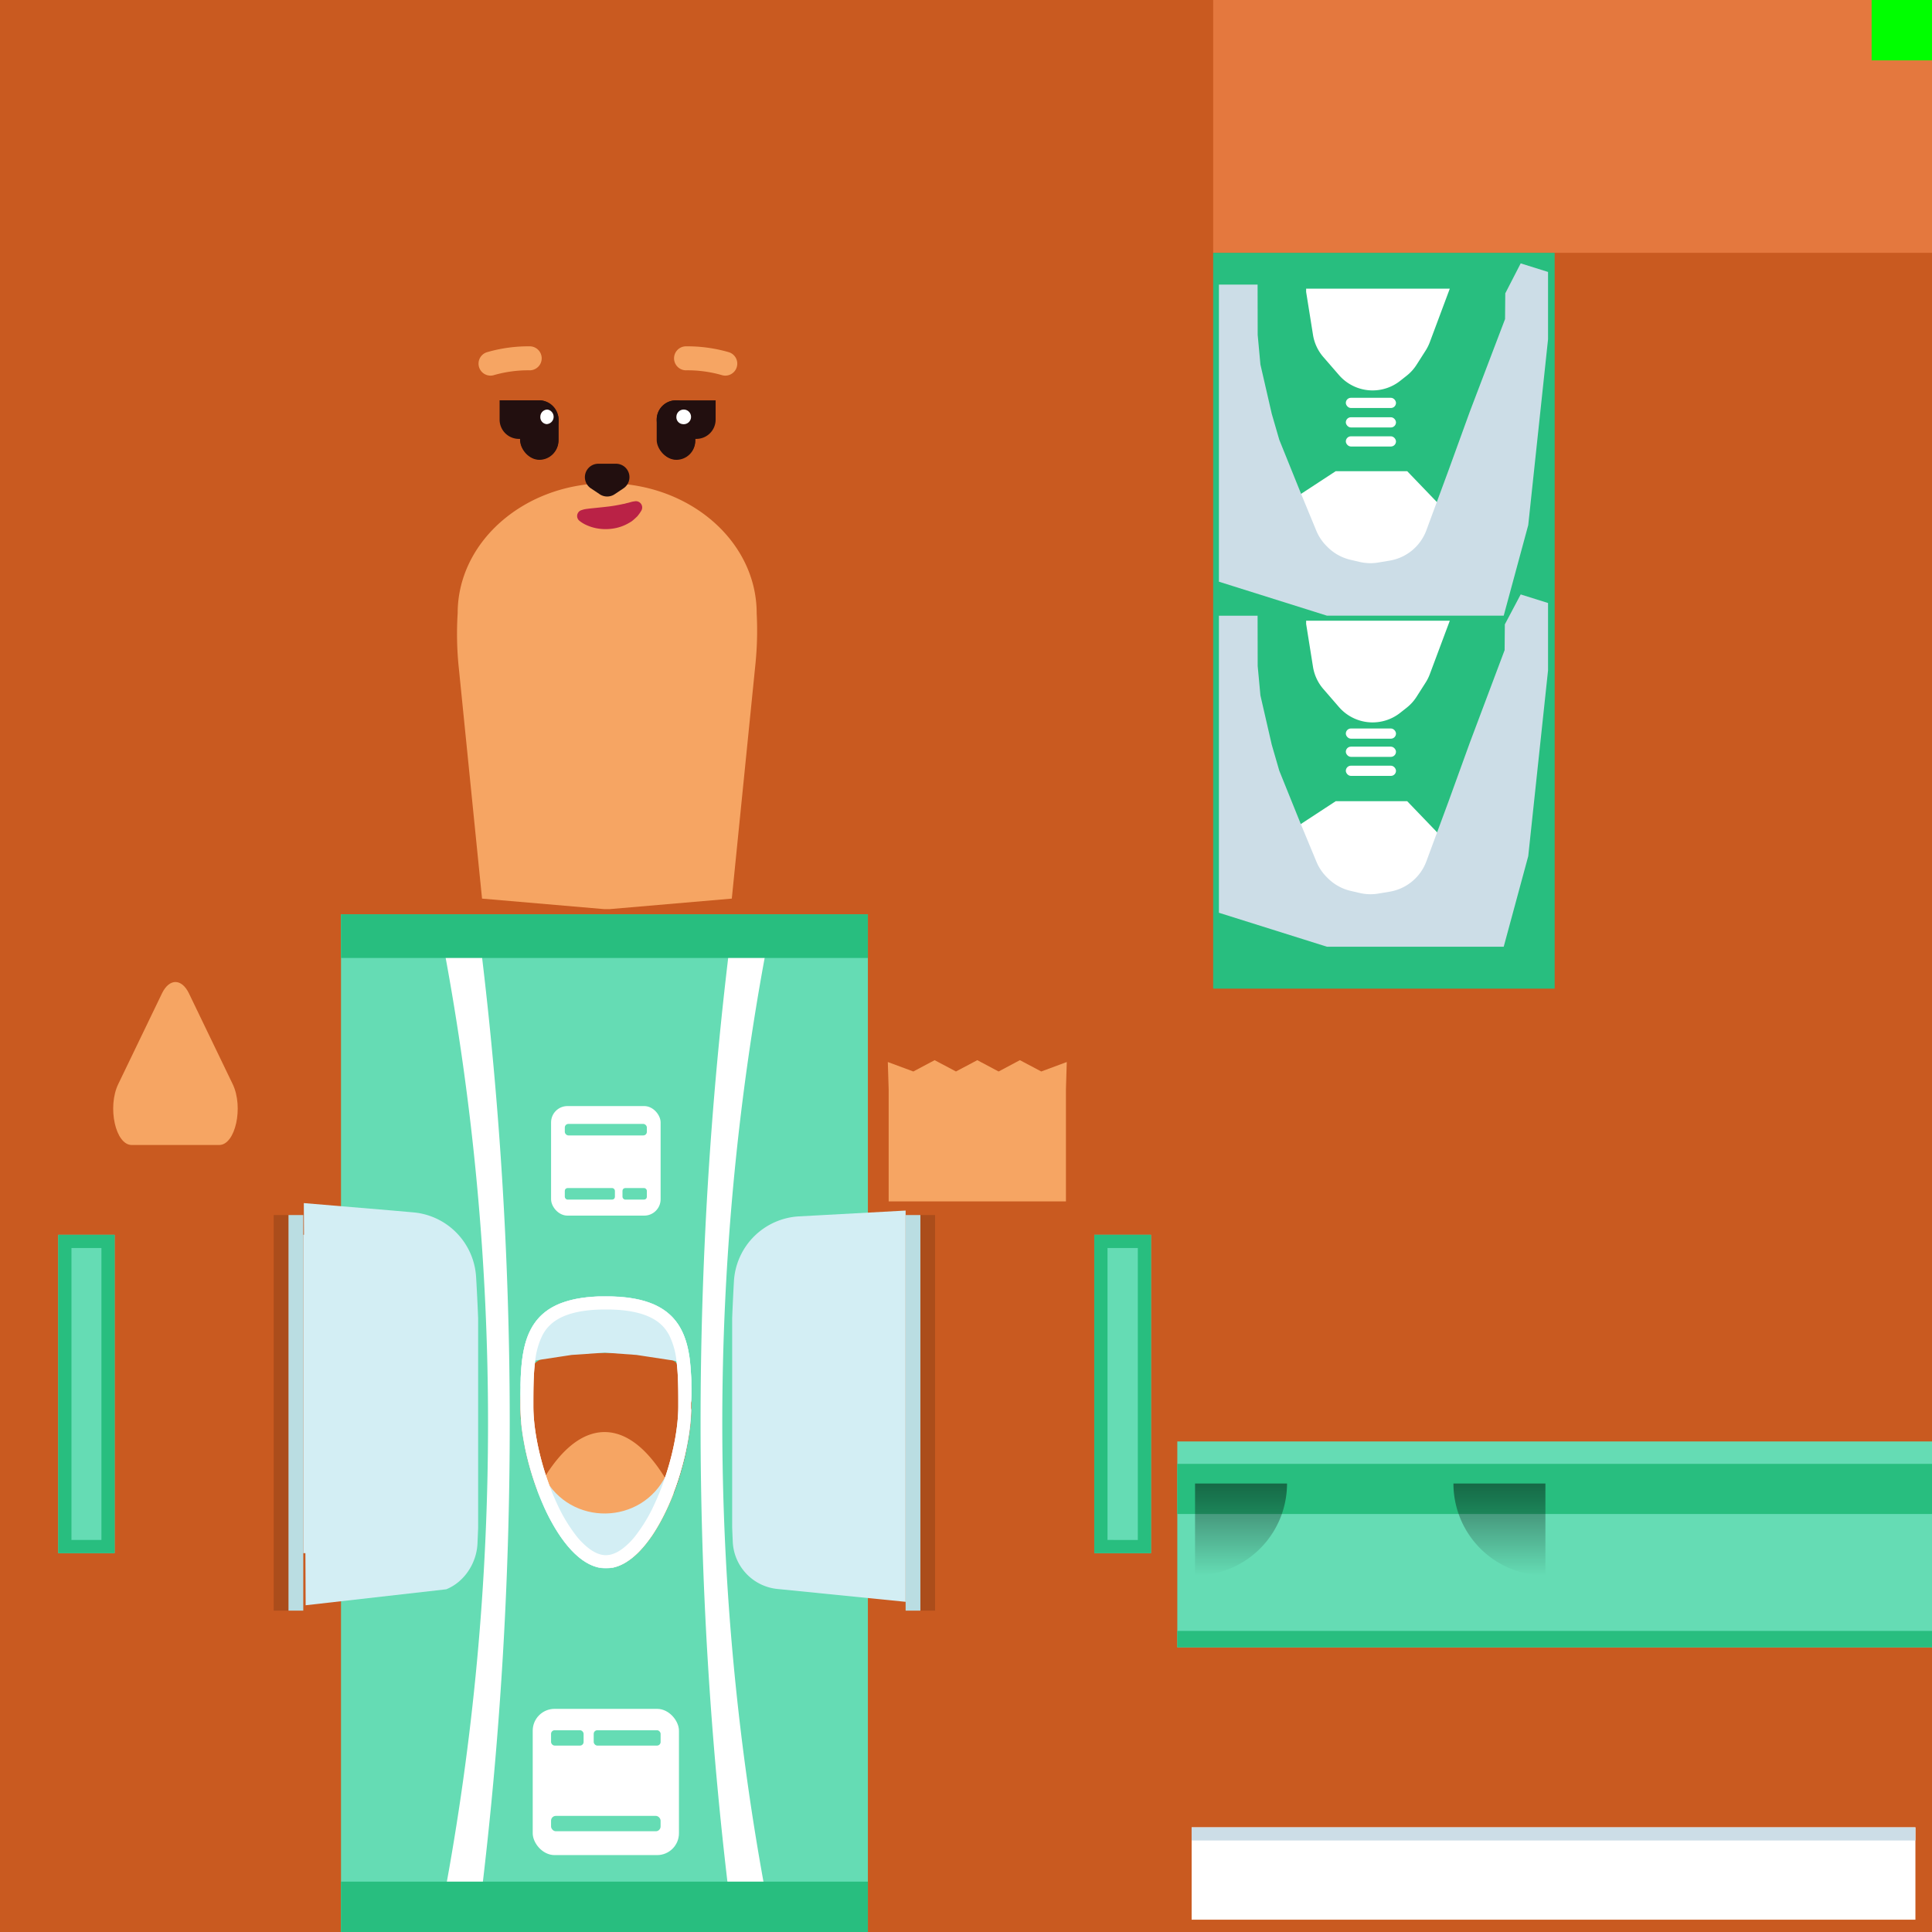 <svg xmlns="http://www.w3.org/2000/svg" xmlns:xlink="http://www.w3.org/1999/xlink" viewBox="0 0 1024 1024"><rect x="0" y="0" width="1024" height="1024" fill="#333333" stroke="none"/><defs><style>.cls-1{isolation:isolate;}.cls-2{fill:#fff;}.cls-3{fill:#c95a20;}.cls-4{fill:#f6a563;}.cls-5{fill:red;}.cls-6{fill:#220f0f;}.cls-7{fill:#ba2246;}.cls-8{fill:#e4783e;}.cls-9{fill:#28be7f;}.cls-10{fill:#ccdde7;}.cls-11{fill:#65dcb4;}.cls-12,.cls-13{opacity:0.45;}.cls-12,.cls-13,.cls-18{mix-blend-mode:overlay;}.cls-12{fill:url(#linear-gradient);}.cls-13{fill:url(#linear-gradient-2);}.cls-14{fill:lime;}.cls-15{fill:#f8c79d;}.cls-16{fill:#d3eef4;}.cls-17{fill:#badde2;}.cls-18{opacity:0.15;}</style><linearGradient id="linear-gradient" x1="657.77" y1="835.05" x2="657.77" y2="786.3" gradientUnits="userSpaceOnUse"><stop offset="0" stop-opacity="0"/><stop offset="1"/></linearGradient><linearGradient id="linear-gradient-2" x1="794.72" y1="835.05" x2="794.72" y2="786.3" xlink:href="#linear-gradient"/></defs><title>animalF</title><g class="cls-1"><g id="Layer_2" data-name="Layer 2"><g id="SkinComplete"><path class="cls-2" d="M393.33,975.5c0,7.39-.21,14.67-.63,21.8-.17,3-.39,6-.64,9,0,.17,0,.34,0,.5-.1,1.26-.21,2.51-.34,3.76-.43,4.55-.94,9-1.54,13.44H250.6c-.6-4.4-1.11-8.89-1.54-13.44-.13-1.25-.24-2.5-.34-3.76,0-.16,0-.33,0-.5q-.37-4.39-.63-8.88a.49.49,0,0,1,0-.12c-.42-7.13-.63-14.41-.63-21.8q0-3.59.07-7.13.17-9.14.77-18a333.31,333.31,0,0,1,5.32-41.46c1.37-7.11,3-14,4.76-20.5q.9-3.27,1.86-6.45a210.35,210.35,0,0,1,7.21-20.2,137.08,137.08,0,0,1,14.94-27.47,70.46,70.46,0,0,1,16.73-17.06h0a42.47,42.47,0,0,1,4.2-2.59c.62-.35,1.25-.67,1.88-1a34.7,34.7,0,0,1,15.21-3.61,35.22,35.22,0,0,1,16.27,4.13c.58.3,1.16.61,1.74,1a46.4,46.4,0,0,1,4.24,2.76,71.63,71.63,0,0,1,15.78,16.39,140.36,140.36,0,0,1,15.8,29.54q3.65,9,6.69,19.25.78,2.63,1.52,5.33c1.86,6.8,3.51,13.94,4.93,21.35a337,337,0,0,1,5.15,40.61q.6,8.86.77,18Q393.34,971.91,393.33,975.5Z"/><rect class="cls-3" x="2.51" y="490" width="182.97" height="154"/><rect class="cls-3" width="1024" height="1024"/><rect class="cls-3" x="624" y="524" width="400" height="240"/><rect class="cls-3" width="643" height="490"/><rect class="cls-3" y="139.59" width="643" height="350.41"/><path class="cls-4" d="M401.06,325.05c0-38.07-35.48-68.93-79.25-68.93S242.57,287,242.57,325.05h0a173.92,173.92,0,0,0,.54,28.32l12.38,122.91,64.82,5.58h2.74l64.82-5.58,12.55-124.56a175.66,175.66,0,0,0,.71-25Z"/><rect class="cls-3" x="824" y="134" width="200" height="390"/><rect class="cls-3" x="624" y="864.49" width="400" height="159.51"/><rect class="cls-5" x="992" width="32" height="32"/><path class="cls-4" d="M62.68,574.58l23.18-48.09c3.87-8,10.4-8,14.27,0l23.18,48.09c5.89,12.22,1.46,32.29-7.13,32.29H69.81C61.22,606.87,56.79,586.8,62.68,574.58Z"/><path class="cls-4" d="M385.89,950v.36q0,9.1-.3,18c-.22,6.89-.58,13.68-1,20.33-.2,2.9-.43,5.76-.68,8.6q-.42,4.8-.91,9.5l-.42,3.76q-.79,6.84-1.74,13.44H260q-.94-6.6-1.74-13.44l-.42-3.76q-.5-4.69-.91-9.5-.21-2.32-.39-4.68-.92-11.67-1.32-23.85c0-.13,0-.27,0-.4q-.28-8.89-.3-18V950c0-13.5.48-26.67,1.4-39.37q.81-11.39,2.08-22.23.42-3.61.89-7.15a386.78,386.78,0,0,1,9-47l.45-1.71c4.47-16.68,9.87-31.14,16-42.71.32-.63.66-1.25,1-1.86.95-1.71,1.9-3.36,2.88-4.93l.75-1.21c9.25-14.55,19.83-22.81,31.08-22.81,11.61,0,22.51,8.8,32,24.23a.75.75,0,0,1,.07.12c1.19,1.93,2.34,4,3.47,6.1.36.65.7,1.32,1,2h0c6,11.69,11.23,26.17,15.58,42.78.15.54.29,1.09.43,1.64a394.13,394.13,0,0,1,8.77,46.63q.38,2.9.72,5.85,1.3,11.25,2.15,23.1C385.43,923.93,385.89,936.81,385.89,950Z"/><rect class="cls-6" x="348.5" y="213.11" width="19.99" height="30.6" rx="10" ry="10"/><rect class="cls-6" x="275.88" y="213.11" width="19.99" height="30.6" rx="10" ry="10" transform="translate(571.75 456.82) rotate(-180)"/><path class="cls-6" d="M326.51,245.79h-9.39a7.11,7.11,0,0,0-6.3,3.81h0a7.12,7.12,0,0,0,2.34,9.22l4.7,3.14a7.12,7.12,0,0,0,7.91,0l4.69-3.14a7.11,7.11,0,0,0,2.35-9.22h0A7.13,7.13,0,0,0,326.51,245.79Z"/><path class="cls-4" d="M384.41,199.09a6.39,6.39,0,0,1-1.91-.3,66.15,66.15,0,0,0-19.13-2.52,6.36,6.36,0,0,1,0-12.71,79,79,0,0,1,22.95,3.12,6.35,6.35,0,0,1-1.91,12.41Z"/><path class="cls-4" d="M260,199.09a6.35,6.35,0,0,1-1.91-12.41A79,79,0,0,1,281,183.56a6.36,6.36,0,0,1,0,12.71,66.13,66.13,0,0,0-19.12,2.52A6.39,6.39,0,0,1,260,199.09Z"/><path class="cls-6" d="M363.71,206.77h0A10.22,10.22,0,0,1,373.92,217V238a0,0,0,0,1,0,0H363.71a10.22,10.22,0,0,1-10.22-10.22V217A10.22,10.22,0,0,1,363.71,206.77Z" transform="translate(141.3 586.11) rotate(-90)"/><path class="cls-6" d="M280.44,206.77h10.22a0,0,0,0,1,0,0v21.06A10.22,10.22,0,0,1,280.44,238h0a10.22,10.22,0,0,1-10.22-10.22V217A10.22,10.22,0,0,1,280.44,206.77Z" transform="translate(58.03 502.84) rotate(-90)"/><rect class="cls-6" x="348.07" y="212.19" width="20.43" height="31.27" rx="10.22" ry="10.22"/><rect class="cls-6" x="275.64" y="212.19" width="20.43" height="31.27" rx="10.22" ry="10.22" transform="translate(571.72 455.65) rotate(180)"/><path class="cls-7" d="M309.22,270.06a13.41,13.41,0,0,1,1.8-.33c.61-.09,1.21-.15,1.82-.23l3.5-.36c2.28-.23,4.45-.46,6.56-.72s4.14-.63,6.23-1.05c.51-.11,1-.23,1.59-.32s1-.29,1.59-.41c1.15-.2,2.17-.66,3.5-.85l.75-.11a3.33,3.33,0,0,1,3.38,4.94,18.88,18.88,0,0,1-1.3,1.95c-.23.32-.48.63-.73.94s-.55.55-.83.82c-.57.54-1.16,1.07-1.77,1.58s-1.3.88-2,1.3a23.39,23.39,0,0,1-8.84,3,25.47,25.47,0,0,1-9.06-.37,23.6,23.6,0,0,1-4.26-1.4,18.23,18.23,0,0,1-2-1,17.34,17.34,0,0,1-2-1.37,3.25,3.25,0,0,1-.57-4.57,3.17,3.17,0,0,1,1.57-1.1Z"/><path class="cls-2" d="M358.51,220.79a3.66,3.66,0,0,0,3.28,4,3.88,3.88,0,1,0-3.28-4Z"/><path class="cls-2" d="M286.4,220.79a3.67,3.67,0,0,0,3.29,4,3.88,3.88,0,0,0,.47-7.71A3.78,3.78,0,0,0,286.4,220.79Z"/><polygon class="cls-4" points="565.41 562.89 564.97 577.34 564.97 636.76 471.01 636.76 471.01 577.35 470.56 562.89 484.08 567.91 495.38 561.91 506.68 567.91 517.98 561.91 529.28 567.91 540.58 561.91 551.89 567.91 565.41 562.89"/><rect class="cls-8" x="643" width="381" height="134"/><rect class="cls-9" x="643" y="134" width="181" height="390"/><polygon class="cls-2" points="685.44 439.39 707.95 424.66 745.85 424.66 766.21 445.84 763.57 471.33 735.92 484.58 701.16 478.78 685.44 439.39"/><polygon class="cls-2" points="685.44 264.47 707.95 249.74 745.85 249.74 766.21 270.93 763.57 296.42 735.92 309.66 701.16 303.87 685.44 264.47"/><rect class="cls-2" x="713.32" y="395.74" width="26.58" height="5.41" rx="2.7" ry="2.7"/><rect class="cls-2" x="713.32" y="386.11" width="26.58" height="5.41" rx="2.7" ry="2.7"/><rect class="cls-2" x="713.32" y="405.83" width="26.58" height="5.41" rx="2.7" ry="2.7"/><rect class="cls-2" x="713.32" y="221.15" width="26.58" height="5.41" rx="2.7" ry="2.7"/><rect class="cls-2" x="713.32" y="210.84" width="26.58" height="5.41" rx="2.7" ry="2.7"/><rect class="cls-2" x="713.32" y="231.25" width="26.58" height="5.41" rx="2.7" ry="2.7"/><path class="cls-10" d="M806,315.06l-8.41,15.88-.11,13.64L779,393.74l-11.25,31.05L756,456.55a25.15,25.15,0,0,1-7.8,10.82h0a25.17,25.17,0,0,1-11.82,5.27l-6,1a25.15,25.15,0,0,1-9.7-.34l-4.78-1.11a25.16,25.16,0,0,1-12.13-6.73l-.59-.59a25.08,25.08,0,0,1-5.47-8.21L689.55,437l-11.5-28.5-4-13.8-6-26.11L666.6,353l-.05-26.66h-20.5V483.78l57.24,18H797l13-48,10.5-98.48V319.61Z"/><path class="cls-10" d="M806,139.59l-8.17,15.88-.12,13.64L779,218.27l-11.25,31L756,281.09a25.15,25.15,0,0,1-7.8,10.82h0a25.15,25.15,0,0,1-11.82,5.26l-6,1a25.14,25.14,0,0,1-9.7-.33l-4.78-1.11A25.32,25.32,0,0,1,703.69,290l-.59-.59a25,25,0,0,1-5.47-8.22l-8.08-19.59-11.5-28.5-4-13.8-6-26.1L666.6,177.5l-.05-26.65h-20.5V308.31l57.24,18H797l13-48,10.5-98.49V144.14Z"/><path class="cls-2" d="M692.28,330.68l3.64,22.77a23.6,23.6,0,0,0,5.46,11.72l8.31,9.59a23.6,23.6,0,0,0,17.82,8.13h0a23.59,23.59,0,0,0,14.58-5.05l3.43-2.7a23.55,23.55,0,0,0,5.29-5.84l4.8-7.53a23.4,23.4,0,0,0,2.21-4.42L768.42,329H692.28Z"/><path class="cls-2" d="M692.28,154.72l3.64,22.77a23.6,23.6,0,0,0,5.46,11.72l8.31,9.58a23.58,23.58,0,0,0,17.82,8.14h0a23.59,23.59,0,0,0,14.58-5.05l3.43-2.71a23.37,23.37,0,0,0,5.29-5.84l4.8-7.52a23.79,23.79,0,0,0,2.21-4.43L768.42,153H692.28Z"/><rect class="cls-11" x="624" y="764" width="400" height="109.12"/><rect class="cls-2" x="631.59" y="968.54" width="383.62" height="48.93"/><rect class="cls-10" x="631.59" y="968.54" width="383.62" height="6.96"/><rect class="cls-9" x="624" y="864.42" width="400" height="8.7"/><rect class="cls-9" x="624" y="775.88" width="400" height="26.57"/><path class="cls-12" d="M682.15,786.3a48.75,48.75,0,0,1-48.75,48.75V786.3Z"/><path class="cls-13" d="M770.35,786.3a48.75,48.75,0,0,0,48.75,48.75V786.3Z"/><rect class="cls-14" x="992" width="32" height="32"/><path class="cls-11" d="M180.74,484.58V1024H460V484.58ZM284.66,789.82c-.13-.36-.27-.73-.4-1.1l-.63-1.76-.28-.81-.16-.46a2.09,2.09,0,0,0-.08-.23c-.36-1.09-.72-2.19-1.07-3.29-.11-.35-.22-.71-.32-1.06-.19-.6-.36-1.2-.54-1.79-.35-1.2-.68-2.4-1-3.59,0-.06,0-.12-.05-.17-.17-.64-.33-1.27-.49-1.91s-.25-1-.37-1.51c0-.19-.1-.39-.14-.58l-.24-1c-.12-.53-.24-1.06-.35-1.59l-.24-1.12c0-.17-.07-.34-.11-.51a.28.28,0,0,1,0-.09.14.14,0,0,1,0-.06c0-.13-.05-.25-.07-.37-.12-.59-.24-1.18-.35-1.76-.47-2.48-.86-4.92-1.17-7.3-.11-.87-.22-1.74-.31-2.59-.07-.67-.14-1.34-.2-2-.24-2.71-.36-5.32-.36-7.79,0-11.91,2.88-18.86,7.81-22.91a17.37,17.37,0,0,1,2.57-1.75c7.93-4.49,19.72-3.76,33-3.68h3.11c14,0,26.49-1,34.6,4.07a16.85,16.85,0,0,1,1.9,1.36,17.13,17.13,0,0,1,3.9,4.54c2.31,3.83,3.68,9.1,3.89,16.34,0,.66,0,1.34,0,2,0,.3,0,.61,0,.92,0,.49,0,1,0,1.49s0,1.12-.07,1.69,0,.94-.08,1.42-.07,1.05-.12,1.59-.08,1-.13,1.54c0,0,0,.09,0,.13-.05.52-.1,1.05-.17,1.58q-.18,1.65-.42,3.33-.09.71-.21,1.41c-.32,2.08-.69,4.2-1.13,6.34,0,.12-.05.24-.07.37a.14.14,0,0,1,0,.06,3.82,3.82,0,0,1-.09.44.13.13,0,0,1,0,.06c-.07.37-.16.75-.24,1.13l-.12.56-.09.4-.12.53c0,.06,0,.12,0,.19s-.1.43-.16.65-.14.63-.22.94c-.21.87-.42,1.74-.65,2.61-.09.32-.17.65-.26,1s-.12.47-.19.71l-.18.66-.12.42c-.09.33-.18.67-.28,1s-.27.94-.42,1.42c0,0,0,0,0,0a.93.93,0,0,1,0,.13q-.26.88-.54,1.77c-.17.56-.35,1.13-.53,1.69l0,.08c-.06.19-.12.39-.19.58-.12.4-.26.8-.39,1.19l-.08.23c-.14.43-.29.86-.44,1.29-.36,1-.73,2.05-1.11,3.07,0,.12-.09.23-.13.35l-.42,1.1,0,.07-.33.84c-.27.69-.54,1.38-.82,2.06l-.38.9c-.53,1.27-1.08,2.53-1.65,3.77l-.11.23c-.07.17-.15.34-.23.5-.39.85-.79,1.68-1.2,2.51-.14.29-.28.58-.43.87-.33.65-.65,1.28-1,1.92-.1.19-.2.39-.31.58-.23.43-.46.86-.7,1.29s-.45.8-.68,1.2c-.1.19-.22.38-.33.57l-.48.82-.15.26-.19.31c-.53.88-1.07,1.74-1.61,2.58l0,0a.36.36,0,0,1-.07.1c-.13.22-.27.43-.41.63l-.21.31a3.62,3.62,0,0,1-.22.32h0l-.72,1c-.25.36-.51.71-.76,1.06l-.31.42-.07.09-.55.72c-.11.15-.22.3-.34.44-.66.84-1.32,1.65-2,2.42-.27.31-.55.62-.83.92s-.67.73-1,1.07l-.16.17-.78.78-.27.26-.85.78-.14.13-.68.59c-.47.4-.94.79-1.42,1.15-.31.24-.63.48-.94.7s-.76.53-1.15.78-.68.43-1,.63l-.6.34-.25.14-.32.17-.41.2-.64.31c-.29.14-.57.26-.86.37l-.26.11a.85.85,0,0,1-.17.06,7.64,7.64,0,0,1-.8.29,1.73,1.73,0,0,1-.32.11c-.24.08-.47.15-.71.21a1.58,1.58,0,0,1-.31.09c-.33.09-.67.17-1,.24l-.11,0-.12,0-.24,0-.71.12h-.08l-.28,0c-.25,0-.5.06-.75.08h-.15c-.38,0-.77,0-1.16,0s-.78,0-1.16,0h-.05c-.35,0-.69-.06-1-.11l-.21,0c-.23,0-.45-.06-.68-.11l-.23,0-.17,0-.43-.1a3.69,3.69,0,0,1-.45-.11,5.12,5.12,0,0,1-.56-.15,2.72,2.72,0,0,1-.38-.11l-.23-.07a4.56,4.56,0,0,1-.52-.18,1.76,1.76,0,0,1-.3-.1l-.4-.15-.32-.13-.24-.1a3.76,3.76,0,0,1-.37-.16l-.36-.16-.17-.08-.51-.25-.3-.15-.15-.08c-.23-.11-.45-.24-.68-.37l-.35-.2-.24-.14-.49-.31-.21-.13-.25-.16-1.05-.72-.49-.36-.41-.31c-.29-.22-.57-.44-.84-.67l-.11-.09-.21-.17-.28-.24-.77-.68-.78-.72-.12-.11-.21-.2h0l-.29-.29-.52-.52a.86.86,0,0,1-.13-.14c-.27-.26-.53-.54-.79-.82l-.23-.25-.57-.63c-.14-.16-.29-.32-.43-.49s-.23-.26-.34-.4l-.24-.29-.4-.48-.09-.11a4,4,0,0,1-.26-.32l-.62-.78-.06-.08c-.12-.15-.23-.29-.33-.44h0c-.19-.24-.38-.49-.56-.74l-.76-1.05a2.48,2.48,0,0,1-.19-.26l-.11-.16c-.28-.39-.56-.79-.83-1.2l-.66-1-.21-.32c-.51-.79-1-1.6-1.51-2.42l-.21-.34-.09-.16-.39-.65-.25-.43-.12-.22-.11-.18c-.06-.13-.13-.25-.2-.37l-.4-.71-.24-.44c-1.13-2-2.2-4.18-3.23-6.37-.14-.3-.28-.59-.41-.89,0-.1-.1-.21-.14-.31-.35-.76-.7-1.53-1-2.31l-.42-1c-.13-.31-.27-.63-.39-.94s-.18-.43-.27-.65c-.58-1.4-1.13-2.82-1.66-4.25Z"/><rect class="cls-11" x="579.98" y="654.47" width="30.07" height="168.74"/><polygon class="cls-15" points="431.62 644.25 431.62 644.26 423.5 644.7 431.62 644.25"/><path class="cls-2" d="M366.42,733.78c0-.47,0-.93,0-1.4,0-1.62-.11-3.21-.21-4.78s-.21-3.14-.37-4.66c0-.43-.09-.85-.14-1.27l-.12-1c0-.1,0-.19,0-.28-.06-.43-.11-.85-.18-1.27,0-.1,0-.2-.05-.3-.16-1.09-.35-2.17-.57-3.22-.05-.22-.09-.44-.14-.65s-.1-.48-.16-.71c-.16-.71-.34-1.41-.53-2.1l-.33-1.12c-.1-.35-.21-.69-.33-1-.26-.78-.54-1.55-.84-2.3-.13-.32-.26-.63-.4-.94s-.3-.69-.46-1l-.39-.8c-.39-.75-.8-1.48-1.24-2.2-.13-.21-.25-.41-.39-.61l-.25-.39-.41-.58a27.82,27.82,0,0,0-2.29-2.81c-.19-.21-.4-.43-.6-.63l-.24-.23a7.27,7.27,0,0,0-.57-.54c-.22-.22-.45-.42-.68-.62l-.59-.5c-.56-.46-1.14-.91-1.76-1.33-.21-.16-.43-.3-.65-.44s-.55-.36-.83-.54-.5-.3-.76-.44c-.43-.26-.88-.5-1.33-.73l-1-.52c-.49-.23-1-.46-1.51-.67s-.74-.31-1.12-.45l-.78-.29-.81-.29-.35-.11-1-.32a52.14,52.14,0,0,0-5.81-1.39l-1.66-.28c-.57-.09-1.14-.17-1.72-.24-1.21-.16-2.47-.29-3.77-.39-.89-.08-1.8-.13-2.73-.17s-1.81-.08-2.74-.1-1.57,0-2.37,0-1.87,0-2.77,0l-1.36,0-1.42.06-1,.06-1.45.11-1.53.14c-.71.07-1.41.15-2.09.24s-1.16.15-1.72.24l-1.09.18c-1.18.2-2.32.43-3.41.69l-.68.17-1.11.29-.84.24-1.11.34-.33.11-1,.34a34,34,0,0,0-8,4c-.22.15-.43.31-.64.47s-.46.33-.68.51l-.57.45a27.28,27.28,0,0,0-4.3,4.44c-.18.22-.35.45-.51.68s-.33.45-.48.68-.36.54-.54.82-.36.58-.53.88a31.26,31.26,0,0,0-1.6,3.1q-.24.52-.45,1c-.15.36-.29.71-.42,1.08s-.22.58-.32.88-.31.88-.44,1.33-.23.75-.34,1.14c-.22.76-.42,1.54-.6,2.33s-.31,1.41-.45,2.13q-.15.75-.27,1.5c-.07.39-.13.78-.19,1.17l-.09.65c-.06.37-.11.75-.15,1.13s-.1.76-.14,1.14-.09.77-.13,1.16c-.07.78-.14,1.56-.2,2.35-.13,1.63-.23,3.3-.3,5l0,1.07c-.05,1.24-.08,2.49-.1,3.76-.06,3.3-.06,6.68-.06,10.12,0,2.47.12,5.08.36,7.79.06.66.13,1.33.2,2,.09.85.2,1.72.31,2.59.31,2.38.7,4.82,1.17,7.3.11.58.23,1.17.35,1.76,0,.12.05.24.07.37a.14.14,0,0,0,0,.06.28.28,0,0,0,0,.09c0,.17.07.34.11.51.07.37.15.75.24,1.12.11.53.23,1.06.35,1.59l.24,1c0,.19.09.39.14.58.12.51.24,1,.37,1.51s.32,1.27.49,1.91c0,.05,0,.11.05.17.32,1.19.65,2.39,1,3.59.18.59.35,1.19.54,1.79.1.35.21.71.32,1.06.35,1.1.71,2.2,1.07,3.29a2.09,2.09,0,0,1,.08.23l.16.46.28.81.63,1.76c.13.37.27.74.4,1.1l0,0c.53,1.43,1.08,2.85,1.66,4.25.09.22.17.43.27.65s.26.63.39.94l.42,1c.33.78.68,1.55,1,2.31,0,.1.09.21.14.31.13.3.27.59.41.89,1,2.19,2.1,4.32,3.23,6.37l.24.44.4.71c.07.12.14.24.2.37l.11.18.12.22.25.43.39.65.09.16.21.34c.49.82,1,1.63,1.51,2.42l.21.32.66,1c.27.41.55.81.83,1.2l.11.16a2.48,2.48,0,0,0,.19.26l.76,1.05c.18.25.37.5.56.74h0c.1.15.21.29.33.44l.06.08.62.78a4,4,0,0,0,.26.32l.09.11.4.48.24.29c.11.14.23.27.34.4s.29.33.43.49l.57.63.23.25c.26.28.52.56.79.82a.86.86,0,0,0,.13.14l.52.52.29.29h0l.21.2.12.11.78.72.77.68.28.24.21.17.11.09c.27.23.55.45.84.67l.41.31.49.36,1.05.72.25.16.21.13.49.31.24.14.35.2c.23.13.45.26.68.37l.15.08.3.15.51.25.17.08.36.16a3,3,0,0,0,.37.16l.24.1.32.13.4.15a1.76,1.76,0,0,0,.3.1,4.56,4.56,0,0,0,.52.18l.23.07a2.38,2.38,0,0,0,.38.11,5.12,5.12,0,0,0,.56.15,3.69,3.69,0,0,0,.45.11l.43.1.17,0,.23,0c.23,0,.45.08.68.11l.21,0c.35,0,.69.08,1,.11H320c.38,0,.77,0,1.16,0s.78,0,1.16,0h.15c.25,0,.5,0,.75-.08l.28,0h.08l.71-.12.24,0,.12,0,.11,0c.34-.07.67-.15,1-.24a1.58,1.58,0,0,0,.31-.09c.24-.06.47-.13.71-.21a1.73,1.73,0,0,0,.32-.11,7.64,7.64,0,0,0,.8-.29.85.85,0,0,0,.17-.06l.26-.11c.29-.11.58-.24.86-.37l.64-.31.41-.2.32-.17.25-.14.6-.34c.35-.2.69-.41,1-.63s.77-.51,1.15-.78.63-.46.94-.7c.48-.36.95-.75,1.42-1.15l.68-.59.14-.13.85-.78.27-.26.78-.78.16-.17c.34-.34.68-.7,1-1.07s.55-.61.83-.92c.68-.77,1.34-1.58,2-2.42.12-.14.23-.29.34-.44l.55-.72.07-.09.31-.42c.25-.35.51-.7.76-1.06l.72-1h0a3.62,3.62,0,0,0,.22-.32l.21-.31c.14-.2.28-.41.41-.63a.36.36,0,0,0,.07-.1l0,0c.54-.84,1.08-1.7,1.61-2.58.07-.1.13-.21.19-.31l.15-.26.48-.82c.11-.19.23-.38.33-.57.23-.4.46-.8.68-1.2s.47-.86.7-1.29c.11-.19.21-.39.31-.58.34-.64.66-1.27,1-1.92l.43-.87c.41-.83.81-1.66,1.2-2.51.08-.17.16-.33.23-.5l.11-.23c.57-1.24,1.12-2.5,1.65-3.77l.38-.9c.28-.68.55-1.37.82-2.06l.33-.84,0-.07.42-1.1c0-.12.09-.23.13-.35.38-1,.75-2,1.11-3.07.15-.43.3-.86.44-1.29l.08-.23c.13-.4.27-.8.39-1.19.07-.19.13-.39.19-.58l0-.08c.18-.56.36-1.13.53-1.69s.37-1.18.54-1.77a.93.93,0,0,0,0-.13s0,0,0,0c.15-.48.28-1,.42-1.42s.19-.67.28-1l.12-.42.18-.66c.07-.24.13-.48.19-.71s.17-.66.26-1c.23-.87.44-1.74.65-2.61.08-.31.15-.63.22-.94s.11-.44.16-.65,0-.13,0-.19l.12-.53.09-.4.12-.56.24-1.13a.13.13,0,0,0,0-.06,3.82,3.82,0,0,0,.09-.44.14.14,0,0,0,0-.06c0-.13.05-.25.07-.37.44-2.14.81-4.26,1.13-6.34l.21-1.41q.24-1.68.42-3.33c.06-.53.12-1.06.17-1.58,0,0,0-.09,0-.13,0-.52.09-1,.13-1.54l.12-1.59c0-.48.06-.95.08-1.42s.06-1.14.07-1.69l0-1.49c0-.31,0-.62,0-.92v-1.91C366.51,740.17,366.5,736.93,366.42,733.78Zm-45.31,90.5c-2.73,0-5.62-1.13-8.56-3.26a37.92,37.92,0,0,1-7.39-7.36,84.92,84.92,0,0,1-9.82-16.44c-1.49-3.17-2.88-6.5-4.15-9.9-.66-1.8-1.3-3.62-1.9-5.46-4.13-12.61-6.59-25.84-6.59-36.49,0-8.11,0-16,.81-22.91.05-.47.11-.93.18-1.39a39.57,39.57,0,0,1,3.86-13.43c3.12-5.84,10-13.6,33.56-13.6s30.43,7.76,33.55,13.6a40.31,40.31,0,0,1,3.9,13.73c.05.36.1.72.13,1.09.82,6.94.82,14.8.82,22.91,0,10.89-2.57,24.48-6.88,37.35-.07.23-.14.46-.23.68a130.49,130.49,0,0,1-5.53,13.82,83.68,83.68,0,0,1-10.23,17,37.43,37.43,0,0,1-7,6.84C326.73,823.15,323.84,824.28,321.11,824.28Z"/><rect class="cls-2" x="282.35" y="905.73" width="77.51" height="77.51" rx="11.58" ry="11.58"/><rect class="cls-11" x="292.07" y="962.46" width="58.06" height="8.14" rx="2.53" ry="2.53"/><rect class="cls-11" x="292.07" y="917.06" width="17.25" height="8.14" rx="1.92" ry="1.92"/><rect class="cls-11" x="314.68" y="917.06" width="35.46" height="8.14" rx="1.92" ry="1.92"/><rect class="cls-2" x="292.07" y="586.23" width="58.06" height="58.06" rx="8.67" ry="8.67" transform="translate(642.21 1230.53) rotate(180)"/><rect class="cls-11" x="299.36" y="595.71" width="43.49" height="6.1" rx="1.89" ry="1.89" transform="translate(642.21 1197.51) rotate(180)"/><rect class="cls-11" x="329.93" y="629.71" width="12.92" height="6.1" rx="1.44" ry="1.44" transform="translate(672.78 1265.51) rotate(180)"/><rect class="cls-11" x="299.36" y="629.71" width="26.56" height="6.1" rx="1.44" ry="1.44" transform="translate(625.28 1265.51) rotate(180)"/><rect class="cls-11" x="30.87" y="654.47" width="29.89" height="168.74"/><path class="cls-9" d="M30.87,654.47V823.21H60.76V654.47ZM53.76,816.21H37.87V661.47H53.76Z"/><path class="cls-9" d="M580,654.47V823.21h30.07V654.47Zm23.07,161.74H587V661.47h16.07Z"/><path class="cls-2" d="M406.31,1006.3H386.62a2083.85,2083.85,0,0,1,0-504.11h19.69A1364.49,1364.49,0,0,0,406.31,1006.3Z"/><path class="cls-2" d="M270.17,754.24a2082,2082,0,0,1-15.3,252.06H235.19a1364.49,1364.49,0,0,0,0-504.11h19.68A2082,2082,0,0,1,270.17,754.24Z"/><rect class="cls-9" x="180.74" y="997.3" width="279.26" height="26.7"/><rect class="cls-9" x="180.74" y="484.58" width="279.26" height="23.16"/><path class="cls-16" d="M480,641.62V849l-65.81-6.6h0l-2.14-.21a26.33,26.33,0,0,1-23.67-25c-.12-2.59-.22-5.18-.32-7.78V698.72q.39-9.76.93-19.52a36.56,36.56,0,0,1,34.51-34.5l8.12-.44h0Z"/><path class="cls-16" d="M253.42,698.72V810q-.16,4.1-.35,8.18c-.5,10.53-7.15,20.43-16.56,24.18L162,850.82l-.13-27.61h-1.15V654.47h.39l-.08-16.81,46.76,3.93,11.37,1a36.56,36.56,0,0,1,33.19,34.38Q253,687.82,253.42,698.72Z"/><rect class="cls-17" x="152.9" y="644" width="7.84" height="209.67"/><rect class="cls-17" x="480" y="644" width="7.84" height="209.67"/><g class="cls-18"><rect x="145.05" y="644" width="7.84" height="209.67" transform="translate(297.95 1497.67) rotate(-180)"/><rect x="487.78" y="644" width="7.84" height="209.67" transform="translate(983.4 1497.67) rotate(-180)"/></g><path class="cls-16" d="M366.5,746.29c-.38,31.76-20.56,85-45.39,85-23.12,0-42.2-46.12-45.05-78.12l5.36,16.35,6.94,13.23c13.82,26.35,51.74,25.79,64.76-1l6-12.32Z"/><path class="cls-16" d="M366.51,743.47l-5.16-21.68-24-3.65-16.72-1.22L303,718.14l-24,3.65-3.2,13.46c.48-27,4.88-48.21,45.35-48.21C365.6,687,366.49,712.68,366.51,743.47Z"/><path class="cls-2" d="M366.42,733.78c0-.47,0-.93,0-1.4,0-1.62-.11-3.21-.21-4.78s-.21-3.14-.37-4.66c0-.43-.09-.85-.14-1.27l-.12-1c0-.1,0-.19,0-.28-.06-.43-.11-.85-.18-1.27,0-.1,0-.2-.05-.3-.16-1.09-.35-2.17-.57-3.22-.05-.22-.09-.44-.14-.65s-.1-.48-.16-.71c-.16-.71-.34-1.41-.53-2.1l-.33-1.12c-.1-.35-.21-.69-.33-1-.26-.78-.54-1.55-.84-2.3-.13-.32-.26-.63-.4-.94s-.3-.69-.46-1l-.39-.8c-.39-.75-.8-1.48-1.24-2.2-.13-.21-.25-.41-.39-.61l-.25-.39-.41-.58a27.82,27.82,0,0,0-2.29-2.81c-.19-.21-.4-.43-.6-.63l-.24-.23a7.27,7.27,0,0,0-.57-.54c-.22-.22-.45-.42-.68-.62l-.59-.5c-.56-.46-1.14-.91-1.76-1.33-.21-.16-.43-.3-.65-.44s-.55-.36-.83-.54-.5-.3-.76-.44c-.43-.26-.88-.5-1.33-.73l-1-.52c-.49-.23-1-.46-1.51-.67s-.74-.31-1.12-.45l-.78-.29-.81-.29-.35-.11-1-.32a52.14,52.14,0,0,0-5.81-1.39l-1.66-.28c-.57-.09-1.14-.17-1.72-.24-1.21-.16-2.47-.29-3.77-.39-.89-.08-1.8-.13-2.73-.17s-1.81-.08-2.74-.1-1.57,0-2.37,0-1.87,0-2.77,0l-1.36,0-1.42.06-1,.06-1.45.11-1.53.14c-.71.07-1.41.15-2.09.24s-1.16.15-1.72.24l-1.09.18c-1.18.2-2.32.43-3.41.69l-.68.17-1.11.29-.84.24-1.11.34-.33.11-1,.34a34,34,0,0,0-8,4c-.22.15-.43.31-.64.47s-.46.33-.68.51l-.57.45a27.28,27.28,0,0,0-4.3,4.44c-.18.22-.35.45-.51.68s-.33.45-.48.68-.36.54-.54.82-.36.58-.53.88a31.26,31.26,0,0,0-1.6,3.1q-.24.52-.45,1c-.15.36-.29.71-.42,1.08s-.22.58-.32.88-.31.88-.44,1.33-.23.75-.34,1.14c-.22.76-.42,1.54-.6,2.33s-.31,1.41-.45,2.13q-.15.75-.27,1.5c-.07.39-.13.78-.19,1.17l-.09.65c-.06.37-.11.75-.15,1.13s-.1.76-.14,1.14-.09.77-.13,1.16c-.07.78-.14,1.56-.2,2.35-.13,1.63-.23,3.3-.3,5l0,1.07c-.05,1.24-.08,2.49-.1,3.76-.06,3.3-.06,6.68-.06,10.12,0,2.47.12,5.08.36,7.79.06.66.13,1.33.2,2,.09.85.2,1.72.31,2.59.31,2.38.7,4.82,1.17,7.3.11.58.23,1.17.35,1.76,0,.12.05.24.07.37a.14.14,0,0,0,0,.06.28.28,0,0,0,0,.09c0,.17.07.34.11.51.07.37.15.75.24,1.12.11.53.23,1.06.35,1.59l.24,1c0,.19.09.39.14.58.12.51.24,1,.37,1.51s.32,1.27.49,1.91c0,.05,0,.11.05.17.32,1.19.65,2.39,1,3.59.18.59.35,1.19.54,1.79.1.35.21.71.32,1.06.35,1.1.71,2.2,1.07,3.29a2.09,2.09,0,0,1,.08.23l.16.46.28.81.63,1.76c.13.37.27.74.4,1.1l0,0c.53,1.43,1.08,2.85,1.66,4.25.09.22.17.43.27.65s.26.63.39.94l.42,1c.33.78.68,1.55,1,2.31,0,.1.09.21.14.31.13.3.27.59.41.89,1,2.19,2.1,4.32,3.23,6.37l.24.44.4.71c.07.12.14.24.2.37l.11.18.12.22.25.43.39.65.09.16.21.34c.49.82,1,1.63,1.51,2.42l.21.32.66,1c.27.41.55.81.83,1.2l.11.16a2.48,2.48,0,0,0,.19.26l.76,1.05c.18.25.37.5.56.74h0c.1.15.21.29.33.44l.06.08.62.78a4,4,0,0,0,.26.32l.09.11.4.48.24.29c.11.14.23.27.34.4s.29.33.43.49l.57.63.23.25c.26.28.52.56.79.82a.86.86,0,0,0,.13.14l.52.52.29.29h0l.21.2.12.11.78.72.77.68.28.24.21.17.11.09c.27.23.55.45.84.67l.41.31.49.36,1.05.72.25.16.21.13.49.31.24.14.35.2c.23.13.45.26.68.37l.15.08.3.15.51.25.17.08.36.16a3,3,0,0,0,.37.16l.24.1.32.13.4.15a1.76,1.76,0,0,0,.3.1,4.56,4.56,0,0,0,.52.18l.23.07a2.38,2.38,0,0,0,.38.11,5.12,5.12,0,0,0,.56.15,3.69,3.69,0,0,0,.45.11l.43.1.17,0,.23,0c.23,0,.45.08.68.11l.21,0c.35,0,.69.08,1,.11H320c.38,0,.77,0,1.16,0s.78,0,1.16,0h.15c.25,0,.5,0,.75-.08l.28,0h.08l.71-.12.24,0,.12,0,.11,0c.34-.07.67-.15,1-.24a1.58,1.58,0,0,0,.31-.09c.24-.06.47-.13.71-.21a1.73,1.73,0,0,0,.32-.11,7.64,7.64,0,0,0,.8-.29.85.85,0,0,0,.17-.06l.26-.11c.29-.11.58-.24.86-.37l.64-.31.41-.2.32-.17.25-.14.6-.34c.35-.2.69-.41,1-.63s.77-.51,1.15-.78.63-.46.94-.7c.48-.36.95-.75,1.42-1.15l.68-.59.14-.13.85-.78.27-.26.78-.78.16-.17c.34-.34.68-.7,1-1.07s.55-.61.83-.92c.68-.77,1.34-1.58,2-2.42.12-.14.23-.29.34-.44l.55-.72.07-.09.31-.42c.25-.35.51-.7.76-1.06l.72-1h0a3.62,3.62,0,0,0,.22-.32l.21-.31c.14-.2.28-.41.41-.63a.36.36,0,0,0,.07-.1l0,0c.54-.84,1.08-1.7,1.61-2.58.07-.1.13-.21.19-.31l.15-.26.48-.82c.11-.19.23-.38.33-.57.23-.4.46-.8.68-1.2s.47-.86.7-1.29c.11-.19.21-.39.31-.58.34-.64.66-1.27,1-1.92l.43-.87c.41-.83.81-1.66,1.2-2.51.08-.17.16-.33.23-.5l.11-.23c.57-1.24,1.12-2.5,1.65-3.77l.38-.9c.28-.68.55-1.37.82-2.06l.33-.84,0-.07.42-1.1c0-.12.09-.23.13-.35.38-1,.75-2,1.11-3.07.15-.43.3-.86.44-1.29l.08-.23c.13-.4.27-.8.39-1.19.07-.19.13-.39.19-.58l0-.08c.18-.56.36-1.13.53-1.69s.37-1.18.54-1.77a.93.93,0,0,0,0-.13s0,0,0,0c.15-.48.28-1,.42-1.42s.19-.67.28-1l.12-.42.18-.66c.07-.24.13-.48.19-.71s.17-.66.26-1c.23-.87.44-1.74.65-2.61.08-.31.15-.63.22-.94s.11-.44.16-.65,0-.13,0-.19l.12-.53.09-.4.12-.56.24-1.13a.13.13,0,0,0,0-.06,3.82,3.82,0,0,0,.09-.44.14.14,0,0,0,0-.06c0-.13.05-.25.07-.37.44-2.14.81-4.26,1.13-6.34l.21-1.41q.24-1.68.42-3.33c.06-.53.12-1.06.17-1.58,0,0,0-.09,0-.13,0-.52.09-1,.13-1.54l.12-1.59c0-.48.06-.95.08-1.42s.06-1.14.07-1.69l0-1.49c0-.31,0-.62,0-.92v-1.91C366.51,740.17,366.5,736.93,366.42,733.78Zm-45.31,90.5c-2.73,0-5.62-1.13-8.56-3.26a37.92,37.92,0,0,1-7.39-7.36,84.92,84.92,0,0,1-9.82-16.44c-1.49-3.17-2.88-6.5-4.15-9.9-.66-1.8-1.3-3.62-1.9-5.46-4.13-12.61-6.59-25.84-6.59-36.49,0-8.11,0-16,.81-22.91.05-.47.11-.93.18-1.39a39.57,39.57,0,0,1,3.86-13.43c3.12-5.84,10-13.6,33.56-13.6s30.43,7.76,33.55,13.6a40.31,40.31,0,0,1,3.9,13.73c.05.36.1.72.13,1.09.82,6.94.82,14.8.82,22.91,0,10.89-2.57,24.48-6.88,37.35-.07.23-.14.46-.23.68a130.49,130.49,0,0,1-5.53,13.82,83.68,83.68,0,0,1-10.23,17,37.43,37.43,0,0,1-7,6.84C326.73,823.15,323.84,824.28,321.11,824.28Z"/></g></g></g></svg>